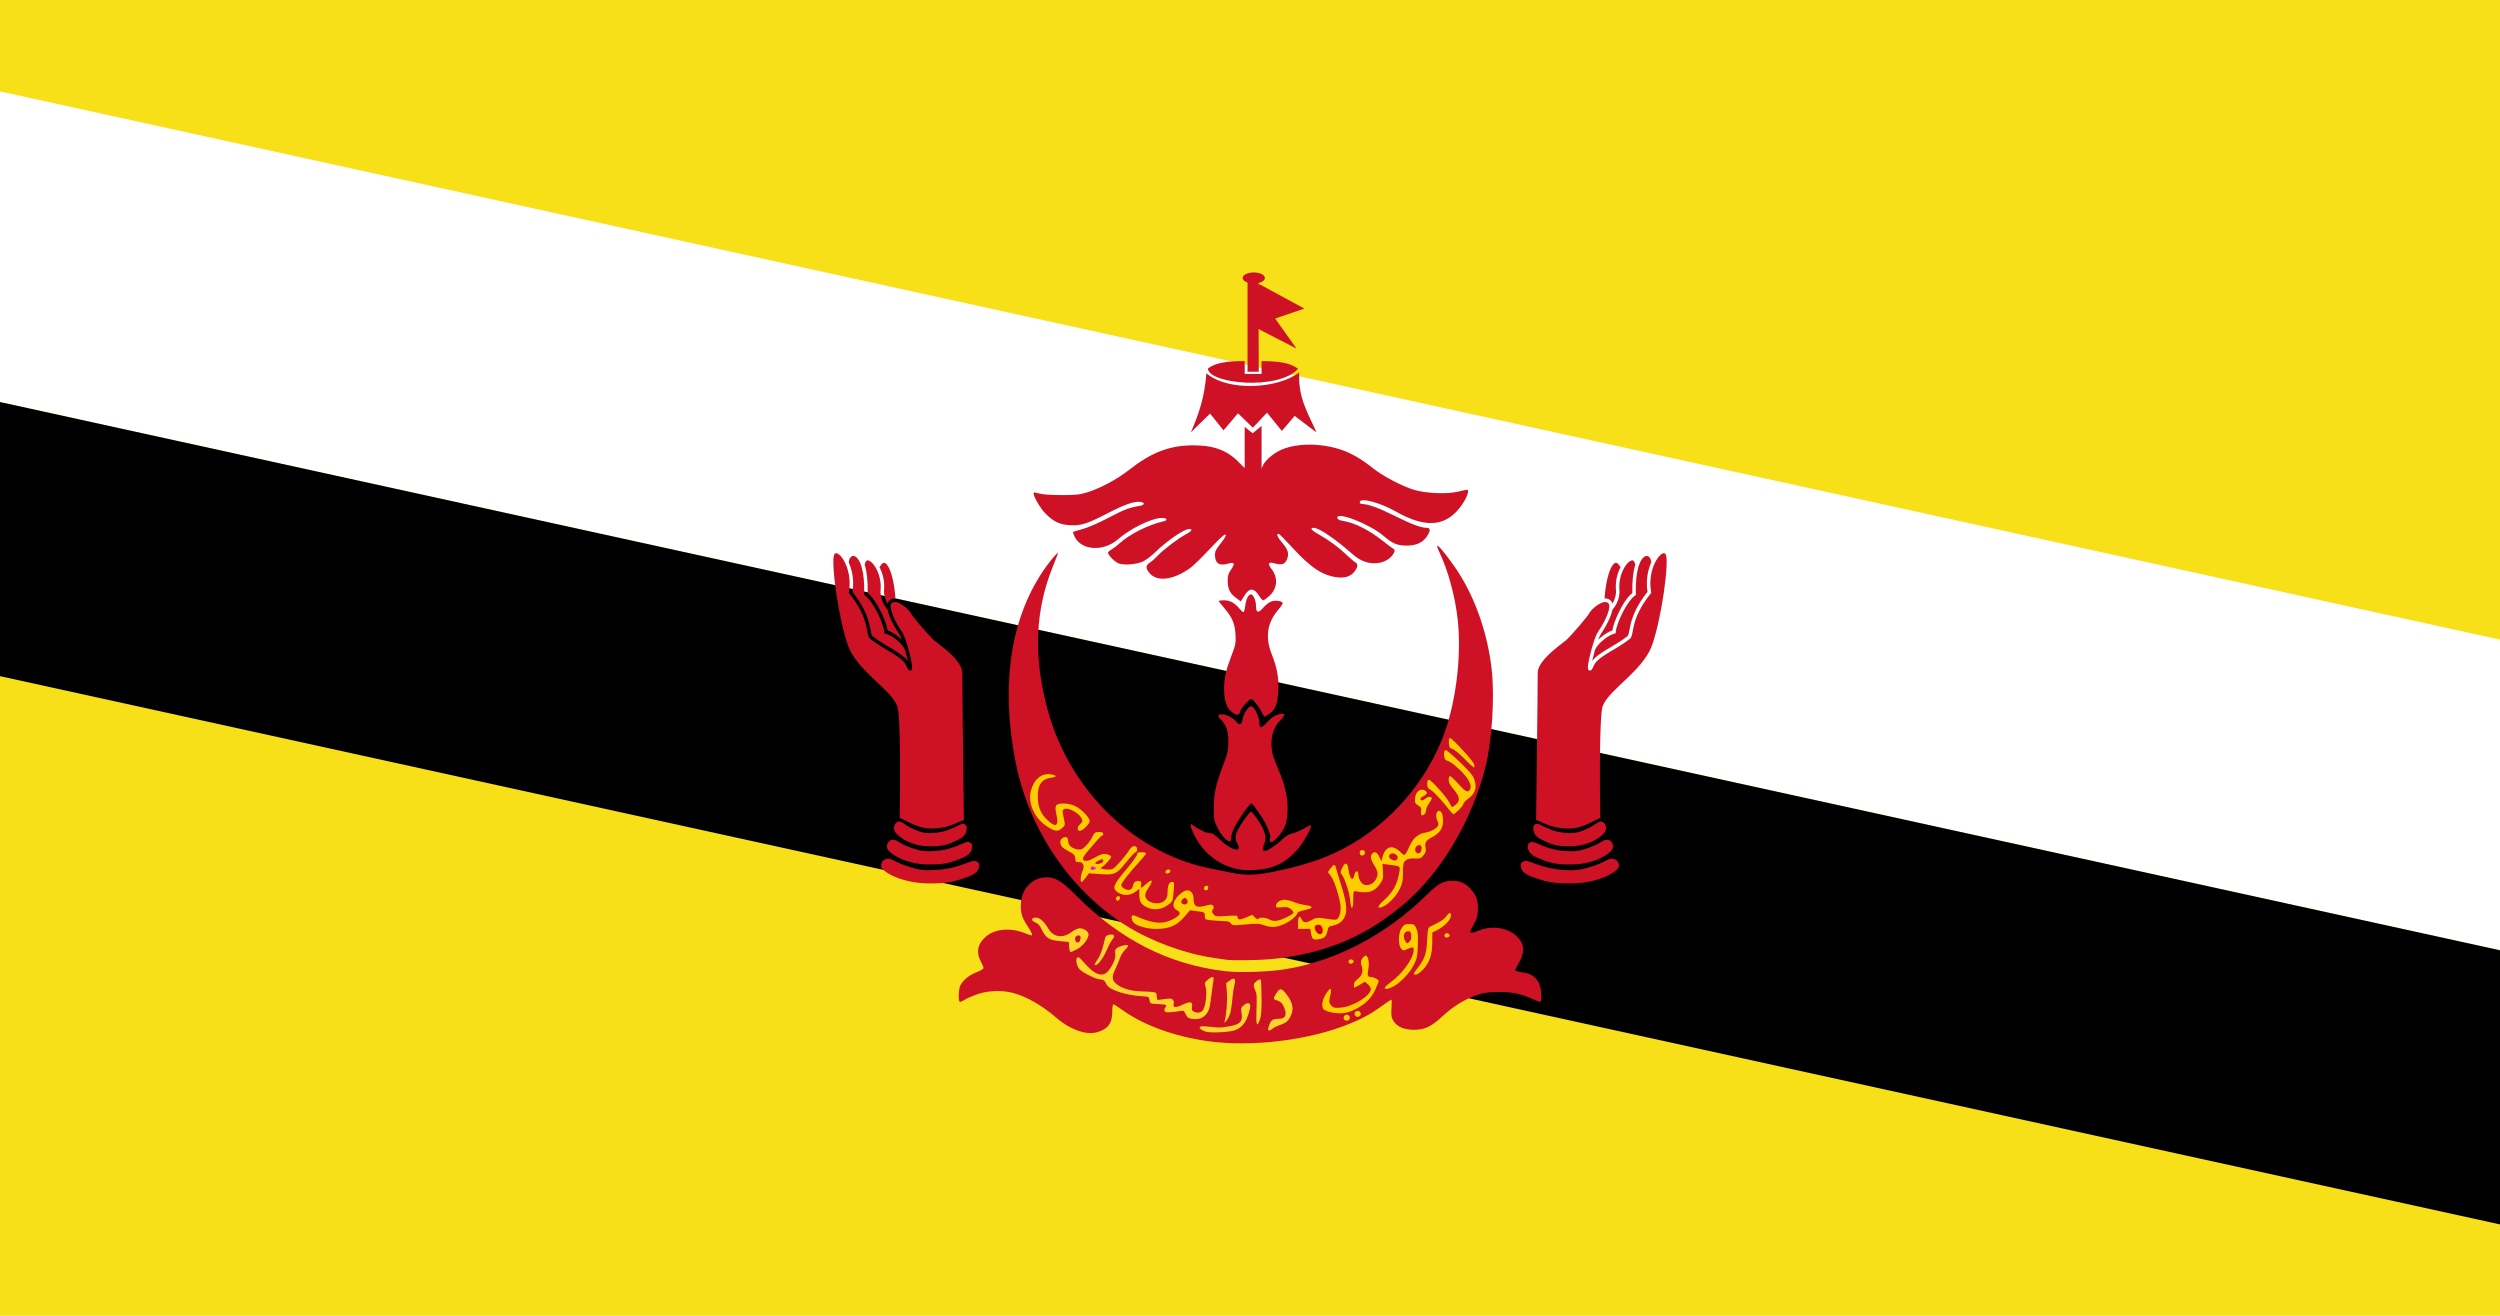 <?xml version="1.0" encoding="UTF-8"?>
<svg xmlns="http://www.w3.org/2000/svg" xmlns:xlink="http://www.w3.org/1999/xlink" width="380pt" height="200pt" viewBox="0 0 1900 1000" version="1.1">
<g id="surface1">
<rect x="0" y="0" width="1900" height="1000" style="fill:rgb(96.863%,87.843%,9.02%);fill-opacity:1;stroke:none;"/>
<path style=" stroke:none;fill-rule:evenodd;fill:rgb(100%,100%,100%);fill-opacity:1;" d="M 1900 486.109 L 1900 722.223 L 0 305.555 L 0 69.445 Z M 1900 486.109 "/>
<path style=" stroke:none;fill-rule:evenodd;fill:rgb(0%,0%,0%);fill-opacity:1;" d="M 1900 722.223 L 1900 930.555 L 0 513.891 L 0 305.555 Z M 1900 722.223 "/>
<path style=" stroke:none;fill-rule:evenodd;fill:rgb(81.176%,6.667%,14.902%);fill-opacity:1;" d="M 917.996 791.273 C 892.441 787.711 869.023 779.148 852.754 767.422 C 849.602 765.152 846.641 763.293 846.172 763.293 C 845.703 763.293 845.32 765.816 845.32 768.938 C 845.316 777.797 841.934 782.246 833.434 784.566 C 825.305 786.785 812.906 782.309 802.852 773.527 C 792.445 764.43 780.422 757.492 770.25 754.707 C 761.867 752.41 750.754 752.777 742.715 755.613 C 738.984 756.934 734.727 758.793 733.254 759.75 C 731.785 760.707 730.145 761.488 729.609 761.488 C 728.184 761.488 728.391 751.969 729.879 748.934 C 731.84 744.941 736.691 741.016 742.328 738.852 C 745.18 737.758 747.512 736.348 747.512 735.719 C 747.512 735.09 746.551 732.809 745.379 730.648 C 741.551 723.598 743.117 716.762 749.797 711.391 C 756.637 705.895 768.203 704.941 778.434 709.035 C 781.012 710.066 783.41 710.91 783.762 710.91 C 785.105 710.914 784.285 708.938 780.586 703.246 C 776.301 696.664 775.457 693.414 775.996 685.59 C 776.676 675.66 784.359 667.555 793.766 666.84 C 801.445 666.254 806.227 668.969 817.551 680.336 C 851.402 714.312 888.199 733.027 931.121 738.098 C 941.953 739.379 963.746 738.691 976.531 736.664 C 1015.152 730.543 1054.066 710.105 1084.457 679.973 C 1092.871 671.625 1096.918 669.414 1103.824 669.387 C 1109.824 669.363 1114.031 671.398 1118.332 676.41 C 1122.258 680.984 1123.582 685.336 1123.16 692.285 C 1122.891 696.754 1122.195 698.941 1119.68 703.258 C 1115.957 709.645 1116.59 710.23 1123.949 707.219 C 1133.902 703.145 1146.156 705.023 1152.773 711.637 C 1158.59 717.453 1159.141 723.273 1154.625 731.168 C 1152.973 734.055 1151.621 736.77 1151.621 737.195 C 1151.621 737.988 1152.875 738.363 1158.914 739.383 C 1166.82 740.719 1171.355 746.906 1171.355 756.355 C 1171.355 759.176 1171.023 761.488 1170.617 761.488 C 1170.211 761.488 1167.219 760.332 1163.965 758.922 C 1154.746 754.922 1149.508 753.887 1138.754 753.957 C 1130.551 754.012 1127.727 754.418 1122.023 756.375 C 1113.262 759.383 1103.91 765.188 1096.281 772.352 C 1087.883 780.238 1082.598 782.727 1074.406 782.648 C 1066.809 782.574 1061.613 780.242 1058.867 775.676 C 1057.402 773.234 1057.195 771.746 1057.547 766.23 C 1057.781 762.629 1057.738 759.68 1057.453 759.68 C 1057.168 759.68 1054.207 761.66 1050.871 764.078 C 1042.113 770.422 1036.523 773.555 1026.5 777.73 C 995.914 790.48 951.785 795.988 917.996 791.273 Z M 917.996 791.273 "/>
<path style=" stroke:none;fill-rule:evenodd;fill:rgb(100%,80%,0%);fill-opacity:1;" d="M 1059.148 749.648 C 1064.59 746.723 1071.719 739.082 1074.641 733.039 C 1076.969 728.223 1077.297 726.562 1077.574 718.137 C 1077.832 710.367 1077.613 708.082 1076.363 705.492 C 1074.961 702.594 1074.516 702.332 1071.008 702.332 C 1067.613 702.332 1066.957 702.68 1065.215 705.402 C 1062.703 709.324 1062.449 717.797 1064.754 720.793 C 1066.191 722.664 1066.395 722.688 1069.445 721.344 C 1073.688 719.48 1074.406 719.57 1074.395 721.977 C 1074.371 728.109 1066.023 739.918 1057.262 746.211 C 1054.906 747.906 1052.789 749.801 1052.562 750.422 C 1051.926 752.168 1055.164 751.785 1059.148 749.648 Z M 1059.148 749.648 "/>
<path style=" stroke:none;fill-rule:evenodd;fill:rgb(100%,83.137%,16.471%);fill-opacity:1;" d="M 938.184 783.082 C 943.453 781.246 946.449 777.895 948.602 771.422 C 949.676 768.195 950.402 764.84 950.215 763.973 C 949.766 761.902 947.5 762.008 944.984 764.211 C 943.266 765.719 943.059 766.488 943.555 769.562 C 944.805 777.352 942.18 779.281 928.184 780.859 C 926.805 781.016 922.789 780.766 919.258 780.305 C 912.609 779.434 910.234 780.129 912.645 782.234 C 913.375 782.871 915.227 783.73 916.754 784.145 C 920.48 785.152 934.188 784.473 938.184 783.082 Z M 938.184 783.082 "/>
<path style=" stroke:none;fill-rule:evenodd;fill:rgb(100%,83.137%,16.471%);fill-opacity:1;" d="M 967.176 781.789 C 967.969 781.035 970.688 779.715 973.219 778.855 C 976.594 777.711 978.34 776.484 979.762 774.258 C 983.871 767.82 983.105 762.285 977.07 754.801 C 973.801 750.746 972.348 750.859 969.738 755.359 C 967.484 759.254 967.535 759.5 970.785 760.387 C 972.484 760.848 974.117 762.164 975.016 763.797 C 978.551 770.234 977.512 774.223 972.277 774.266 C 967.523 774.309 966.219 775.016 964.934 778.254 C 964.27 779.93 963.727 781.719 963.727 782.23 C 963.727 783.598 965.52 783.367 967.176 781.789 Z M 967.176 781.789 "/>
<path style=" stroke:none;fill-rule:evenodd;fill:rgb(100%,83.137%,16.471%);fill-opacity:1;" d="M 957.672 774.516 C 958.566 771.957 958.875 767.363 958.781 757.988 C 958.707 750.848 958.441 744.785 958.184 744.516 C 957.395 743.684 953.488 746.328 952.969 748.039 C 952.703 748.93 953.133 750.98 953.93 752.602 C 955.145 755.078 955.305 757.398 954.93 767.137 C 954.457 779.445 955.223 781.512 957.672 774.516 Z M 957.672 774.516 "/>
<path style=" stroke:none;fill-rule:evenodd;fill:rgb(100%,83.137%,16.471%);fill-opacity:1;" d="M 935.344 768.652 C 935.812 766.355 936.422 761.668 936.703 758.242 C 936.98 754.812 937.645 750.469 938.172 748.59 C 939.523 743.793 938.164 742.523 934.57 745.219 L 931.879 747.238 L 932.441 754.137 C 932.949 760.355 932.02 771.965 930.652 776.461 C 930.293 777.648 930.816 777.344 932.309 775.512 C 933.512 774.035 934.875 770.949 935.344 768.652 Z M 935.344 768.652 "/>
<path style=" stroke:none;fill-rule:evenodd;fill:rgb(100%,83.137%,16.471%);fill-opacity:1;" d="M 915.543 772.004 C 918.684 768.977 919.328 767.09 920.52 757.422 C 921.129 752.457 921.879 747.07 922.184 745.457 C 922.863 741.84 921.508 741.594 917.859 744.668 C 915.469 746.68 915.379 746.996 916.277 750.074 C 917.465 754.156 916.402 764.254 914.449 767.391 C 912.969 769.77 909.93 770.309 907.066 768.695 C 905.809 767.988 905.551 767.156 905.941 765.098 C 906.672 761.246 904.574 760.797 898.781 763.555 C 893.363 766.133 891.273 765.91 892.012 762.824 C 892.305 761.586 891.992 760.352 891.211 759.668 C 890.023 758.629 888.855 758.652 880.93 759.871 C 879.605 760.074 879.215 759.617 879.215 757.875 C 879.215 756.633 878.945 755.188 878.621 754.66 C 878.281 754.117 874.457 753.645 869.707 753.559 C 860.555 753.398 854.07 751.805 849.57 748.613 C 844.98 745.359 844.574 742.793 847.645 736.52 C 849.07 733.613 850.684 729.777 851.23 727.996 C 851.777 726.215 853.375 723.598 854.781 722.18 C 856.188 720.766 857.336 719.223 857.336 718.754 C 857.336 717.555 851.559 718.672 849.145 720.34 C 847.504 721.469 847.227 722.266 847.609 724.746 C 848.129 728.109 846.102 733.113 842.285 737.887 C 838.09 743.133 831.918 740.977 823.719 731.402 C 820.629 727.793 819.469 726.961 818.68 727.777 C 817.203 729.305 818.363 734.625 820.668 736.895 C 823.262 739.445 833.227 744.324 835.887 744.34 C 838.562 744.359 839.414 745.012 841.035 748.281 C 843.086 752.418 856.16 756.613 868.914 757.219 C 872.949 757.41 873.223 757.582 873.637 760.133 C 874.074 762.82 874.129 762.844 880.293 763.109 C 886.488 763.371 887.375 763.824 885.535 765.762 C 885 766.324 884.801 767.441 885.094 768.238 C 885.531 769.445 886.543 769.605 890.988 769.168 C 893.941 768.875 897.129 768.445 898.078 768.211 C 899.383 767.887 900.117 768.5 901.094 770.73 C 902.082 772.996 903.074 773.812 905.383 774.246 C 909.617 775.047 913.203 774.254 915.543 772.004 Z M 915.543 772.004 "/>
<path style=" stroke:none;fill-rule:evenodd;fill:rgb(100%,80%,0%);fill-opacity:1;" d="M 1030.094 767.039 C 1037.812 763.039 1042.363 758.539 1045.289 752.023 C 1046.672 748.938 1047.809 746.008 1047.809 745.516 C 1047.809 744.395 1044.008 742.523 1041.734 742.523 C 1039.457 742.523 1038.992 740.879 1039.969 736.305 C 1040.918 731.848 1039.781 726.266 1037.918 726.266 C 1037.246 726.266 1036.047 727.301 1035.262 728.562 C 1034.043 730.523 1033.984 731.359 1034.875 734.207 C 1036.199 738.434 1035.16 741.59 1031.566 744.285 C 1029.863 745.559 1028.93 747.031 1028.93 748.453 C 1028.93 749.66 1029.074 750.648 1029.254 750.648 C 1029.43 750.648 1031.305 749.633 1033.422 748.387 L 1037.266 746.125 L 1039.535 748 C 1040.781 749.031 1041.801 750.715 1041.801 751.738 C 1041.801 756.672 1028.414 764.988 1019.219 765.766 C 1014.328 766.18 1013.488 766.004 1011.793 764.219 C 1010.41 762.766 1010.008 761.535 1010.352 759.812 C 1010.613 758.5 1011.09 756.102 1011.406 754.488 C 1012.258 750.184 1010.488 750.77 1007.465 755.793 C 1004.965 759.938 1004.223 764.371 1005.633 766.715 C 1006.777 768.609 1014.402 770.426 1019.797 770.086 C 1023.188 769.871 1026.535 768.883 1030.094 767.039 Z M 1030.094 767.039 "/>
<path style=" stroke:none;fill-rule:evenodd;fill:rgb(81.176%,6.667%,14.902%);fill-opacity:1;" d="M 1067.895 714.98 C 1065.852 711.703 1067.078 707.75 1070.137 707.75 C 1071.949 707.75 1072.297 708.219 1072.516 710.957 C 1072.699 713.246 1072.285 714.629 1071.082 715.777 C 1069.445 717.332 1069.34 717.305 1067.895 714.98 Z M 1067.895 714.98 "/>
<path style=" stroke:none;fill-rule:evenodd;fill:rgb(100%,80%,0%);fill-opacity:1;" d="M 1081.605 736.797 C 1086.453 731.695 1088.512 725.484 1088.539 715.895 L 1088.562 708.68 L 1092.566 706.68 C 1097.781 704.074 1102.719 698.867 1102.719 695.98 C 1102.719 693.016 1101.465 693.168 1099.191 696.402 C 1097.543 698.75 1095.336 700.172 1087.273 704.066 C 1085.238 705.051 1085.105 705.578 1084.645 714.555 C 1084.109 724.906 1082.77 728.781 1077.285 735.84 C 1073.93 740.16 1073.797 740.715 1076.145 740.715 C 1077.098 740.715 1079.559 738.953 1081.605 736.797 Z M 1081.605 736.797 "/>
<path style=" stroke:none;fill-rule:evenodd;fill:rgb(100%,83.137%,16.471%);fill-opacity:1;" d="M 836.688 729.953 C 838.152 728.008 840.34 724.043 841.551 721.148 C 842.762 718.25 844.562 714.961 845.555 713.836 C 847.883 711.199 846.578 709.574 842.832 710.441 C 840.852 710.898 840.055 711.672 839.715 713.469 C 838.594 719.363 836.566 725.383 834.766 728.188 C 831.492 733.281 831.414 733.492 832.758 733.492 C 833.457 733.492 835.223 731.898 836.688 729.953 Z M 836.688 729.953 "/>
<path style=" stroke:none;fill-rule:evenodd;fill:rgb(100%,80%,0%);fill-opacity:1;" d="M 1028.719 731.008 C 1029.188 729.523 1026.496 728.465 1025.344 729.68 C 1024.852 730.199 1024.719 731.086 1025.055 731.656 C 1025.812 732.945 1028.238 732.516 1028.719 731.008 Z M 1028.719 731.008 "/>
<path style=" stroke:none;fill-rule:evenodd;fill:rgb(100%,83.137%,16.471%);fill-opacity:1;" d="M 818.75 721.285 C 823.125 718.949 827.305 713.5 827.305 710.129 C 827.305 707.926 823.789 705.492 820.602 705.492 C 819.188 705.492 816.527 706.711 814.402 708.332 C 807.746 713.406 800.633 712.371 796.738 705.762 C 793.535 700.324 790.191 697.363 787.242 697.363 C 783.555 697.363 783.406 699.801 787.012 701.125 C 788.758 701.766 790.207 703.312 791.402 705.82 C 794.91 713.168 796.957 714.477 806.285 715.328 L 812.289 715.879 L 812.555 719.719 C 812.699 721.828 813.195 723.555 813.656 723.555 C 814.117 723.555 816.41 722.535 818.75 721.285 Z M 818.75 721.285 "/>
<path style=" stroke:none;fill-rule:evenodd;fill:rgb(81.176%,6.667%,14.902%);fill-opacity:1;" d="M 817.32 714.977 C 816.555 712.875 817.633 710.91 819.559 710.91 C 821.316 710.91 821.734 712.281 820.777 714.902 C 820.117 716.711 817.969 716.758 817.32 714.977 Z M 817.32 714.977 "/>
<path style=" stroke:none;fill-rule:evenodd;fill:rgb(100%,80%,0%);fill-opacity:1;" d="M 1101.645 711.137 C 1102.113 709.656 1099.426 708.598 1098.273 709.809 C 1097.781 710.328 1097.648 711.219 1097.98 711.785 C 1098.738 713.078 1101.168 712.648 1101.645 711.137 Z M 1101.645 711.137 "/>
<path style=" stroke:none;fill-rule:evenodd;fill:rgb(81.176%,6.667%,14.902%);fill-opacity:1;" d="M 931.98 729.398 C 931.273 729.254 927.219 728.652 922.969 728.066 C 901.102 725.055 875.082 715.539 856.012 703.578 C 812.98 676.598 781.508 629.773 771.605 578.008 C 760.289 518.84 768.352 467.938 794.906 430.848 C 799.746 424.094 804.844 418.512 803.902 421.004 C 803.621 421.75 801.605 426.922 799.422 432.5 C 787.148 463.848 785.625 496.992 794.754 533.898 C 798.367 548.508 801.766 557.898 808.152 570.945 C 830.527 616.629 872.445 650.328 918.68 659.801 C 922.457 660.574 929.598 662.027 934.555 663.031 C 947.574 665.664 954.66 665.398 972.266 661.621 C 988.715 658.09 1001.973 653.898 1013.902 648.453 C 1050.105 631.926 1080.195 600.387 1095.617 562.797 C 1106.176 537.062 1111.141 499.293 1107.781 470.227 C 1105.75 452.664 1100.496 433.438 1094.02 419.875 C 1092.656 417.02 1091.914 414.684 1092.371 414.684 C 1093.793 414.684 1103.605 427.312 1109.344 436.527 C 1121.988 456.844 1130.543 482.066 1133.598 508.062 C 1136.109 529.434 1133.938 563.664 1128.809 583.52 C 1118.273 624.297 1095.219 663.027 1067.328 686.793 C 1037.777 711.973 1006.395 725.016 965.871 728.957 C 957.367 729.785 935.215 730.074 931.98 729.398 Z M 931.98 729.398 "/>
<path style=" stroke:none;fill-rule:evenodd;fill:rgb(100%,80%,0%);fill-opacity:1;" d="M 1006.82 712.02 C 1007.637 711.273 1008.555 709.266 1008.859 707.555 C 1009.164 705.844 1009.848 704.32 1010.379 704.168 C 1010.91 704.016 1012.973 703.426 1014.965 702.859 C 1017.402 702.16 1019.328 700.801 1020.844 698.711 C 1024.281 693.965 1023.957 687.836 1019.492 673.371 C 1017.512 666.945 1015.605 660.676 1015.262 659.434 C 1014.438 656.484 1013.711 656.586 1011.207 660.004 L 1009.137 662.828 L 1011.289 665.523 C 1014.141 669.094 1018.746 683.754 1018.879 689.691 C 1018.949 692.859 1018.477 695.227 1017.449 696.879 C 1015.793 699.543 1016.645 699.488 1004.266 697.707 C 1001.516 697.312 999.766 697.648 997.16 699.078 C 992.578 701.594 990.508 701.492 989.297 698.695 C 987.797 695.227 986.461 696.547 986.461 701.504 L 986.461 705.945 L 995.852 705.945 L 996.398 709.426 C 996.699 711.34 997.449 713.234 998.062 713.633 C 999.625 714.648 1005.035 713.652 1006.82 712.02 Z M 1006.82 712.02 "/>
<path style=" stroke:none;fill-rule:evenodd;fill:rgb(83.137%,0%,0%);fill-opacity:1;" d="M 1000.113 707.758 C 998.332 704.891 999.086 702.785 1001.898 702.785 C 1003.445 702.785 1004.332 703.445 1004.906 705.035 C 1006.633 709.816 1002.766 712.016 1000.113 707.758 Z M 1000.113 707.758 "/>
<path style=" stroke:none;fill-rule:evenodd;fill:rgb(100%,80%,0%);fill-opacity:1;" d="M 891.527 703.656 C 894.23 702.434 897.445 699.859 900.148 696.754 L 904.453 691.805 L 909.422 692.441 C 915.574 693.227 915.68 693.289 915.68 696.383 C 915.68 698.844 915.832 698.926 921.469 699.484 C 924.656 699.801 928.855 700.062 930.801 700.066 C 933.301 700.07 934.691 700.582 935.52 701.801 C 936.629 703.426 937.273 703.473 946.559 702.59 C 955.242 701.77 956.953 701.848 960.871 703.246 C 963.652 704.242 966.711 704.676 969.031 704.398 C 975.68 703.609 984.879 697.852 986.211 693.645 C 986.371 693.137 988.781 692.242 991.562 691.656 C 998.281 690.242 998.586 688.727 992.32 687.902 C 989.605 687.543 985.52 686.48 983.242 685.535 C 980.969 684.59 977.855 683.816 976.324 683.816 C 972.953 683.816 969.73 686.016 969.73 688.32 C 969.73 689.816 970.242 689.953 974.234 689.527 C 978 689.125 979.129 689.371 981.105 691.02 C 982.41 692.105 983.25 693.375 982.977 693.84 C 982.094 695.348 974.262 699.109 970.789 699.695 C 968.473 700.082 966.582 699.809 964.754 698.812 C 961.711 697.156 957.234 696.902 956.391 698.336 C 956.027 698.957 955.078 698.574 953.762 697.27 L 951.699 695.23 L 947.02 697.273 C 942.281 699.34 940.559 699.23 940.559 696.855 C 940.559 695.766 939.168 695.645 932.195 696.117 C 924.496 696.641 923.703 696.543 922.27 694.855 C 920.941 693.297 920.875 692.742 921.816 691.152 C 922.695 689.672 922.707 689.051 921.871 688.172 C 921.039 687.297 919.992 687.289 916.949 688.148 C 909.305 690.301 907.098 689.105 907.098 682.82 C 907.098 677.316 902.828 674.961 898.559 678.109 C 891.547 683.277 889.73 689.395 894.492 691.789 C 897.996 693.547 897.105 695.625 891.602 698.523 C 883.727 702.672 876.789 702.145 863.59 696.391 C 860.34 694.973 859.504 695.543 860.25 698.664 C 860.98 701.73 863.629 703.406 870.258 705 C 877.375 706.711 885.984 706.168 891.527 703.656 Z M 891.527 703.656 "/>
<path style=" stroke:none;fill-rule:evenodd;fill:rgb(81.176%,6.667%,14.902%);fill-opacity:1;" d="M 897.922 685.945 C 897.59 685.035 898 683.984 898.984 683.227 C 900.344 682.18 900.77 682.191 901.812 683.289 C 902.488 684 902.809 685.223 902.523 686.004 C 901.84 687.879 898.613 687.84 897.922 685.945 Z M 897.922 685.945 "/>
<path style=" stroke:none;fill-rule:evenodd;fill:rgb(100%,80%,0%);fill-opacity:1;" d="M 886.793 688.336 C 891.457 685.223 891.348 685.465 892.016 676.816 C 892.488 670.723 892.406 670.27 890.832 670.27 C 888.555 670.27 887.363 672.902 887.363 677.93 C 887.363 681.145 886.887 682.598 885.258 684.309 C 881.383 688.391 871.742 686.527 870.535 681.465 C 870.117 679.715 870.645 678.152 872.668 675.133 C 876.875 668.848 875.922 667.312 870.766 672.078 C 867.223 675.352 866.582 675.453 867.254 672.625 C 867.875 670.027 866.59 668.992 863.695 669.758 C 862.211 670.148 861.418 671.133 861.059 673.016 C 860.711 674.863 859.906 675.883 858.508 676.254 C 856.168 676.871 852.188 674.539 852.188 672.555 C 852.188 671.082 858.148 663.422 865.812 655.051 C 868.699 651.895 871.062 648.949 871.062 648.504 C 871.062 648.059 869.52 647.691 867.629 647.691 C 864.867 647.691 864.199 648.016 864.199 649.359 C 864.199 650.273 860.34 655.602 855.617 661.195 C 845.777 672.859 844.961 675.285 849.828 678.41 C 853.75 680.926 858.77 680.734 862.711 677.914 L 865.914 675.625 L 865.914 679.781 C 865.914 685.086 866.918 686.992 870.875 689.188 C 875.848 691.953 881.859 691.629 886.793 688.336 Z M 886.793 688.336 "/>
<path style=" stroke:none;fill-rule:evenodd;fill:rgb(100%,80%,0%);fill-opacity:1;" d="M 1028.512 683.289 C 1028.523 677.555 1028.664 677.07 1030.23 677.363 C 1040.055 679.215 1044.598 677.832 1048.84 671.699 C 1051.16 668.348 1051.363 667.496 1051.055 662.285 L 1050.719 656.559 L 1055.484 657.16 C 1064.121 658.25 1064.219 658.305 1063.617 662.02 C 1061.98 672.156 1058.973 677.742 1051.547 684.418 C 1046.355 689.086 1046.371 691.371 1051.574 688.773 C 1055.98 686.57 1061.094 681.039 1063.844 675.496 C 1065.867 671.426 1066.223 669.609 1066.258 663.172 C 1066.297 656.398 1066.504 655.449 1068.285 653.93 C 1069.777 652.656 1071.438 652.289 1074.984 652.449 C 1079.242 652.641 1079.906 652.406 1081.84 650.039 C 1083.527 647.977 1083.875 646.801 1083.469 644.516 C 1082.719 640.309 1083.562 638.84 1088.129 636.406 C 1094.309 633.109 1096.711 629.598 1096.711 623.863 C 1096.711 618.586 1095.164 615.477 1092.977 616.359 C 1091.312 617.031 1091.066 621.594 1092.559 624.102 C 1093.105 625.023 1093.309 626.438 1093.016 627.246 C 1092.215 629.438 1087.586 632.086 1083.387 632.746 C 1078.09 633.582 1074.426 636.562 1071.66 642.281 C 1067.266 651.371 1067.898 650.953 1064.062 647.305 C 1058.172 641.703 1052.965 643.184 1050.75 651.09 L 1049.805 654.465 L 1048.219 651.078 C 1046.605 647.637 1044.691 646.82 1042.832 648.777 C 1041.168 650.527 1041.66 653.293 1044.391 657.535 C 1045.797 659.723 1046.949 662.484 1046.949 663.68 C 1046.949 669.238 1041.957 673.734 1037.184 672.477 C 1034.629 671.801 1032.363 668.027 1032.363 664.445 C 1032.363 661.207 1030.059 661.512 1029.363 664.84 C 1028.195 670.438 1025.809 668.16 1024.758 660.453 C 1024.051 655.23 1022.254 654.949 1020.043 659.707 C 1018.633 662.75 1018.594 663.316 1019.719 664.672 C 1022.059 667.504 1025.727 678.801 1026.164 684.527 C 1026.762 692.359 1028.5 691.441 1028.512 683.289 Z M 1028.512 683.289 "/>
<path style=" stroke:none;fill-rule:evenodd;fill:rgb(81.176%,6.667%,14.902%);fill-opacity:1;" d="M 1056.84 652.789 C 1054.746 651.18 1055.707 648.594 1058.398 648.594 C 1060.848 648.594 1062.789 650.727 1062.086 652.648 C 1061.469 654.344 1058.949 654.414 1056.84 652.789 Z M 1056.84 652.789 "/>
<path style=" stroke:none;fill-rule:evenodd;fill:rgb(81.176%,6.667%,14.902%);fill-opacity:1;" d="M 1075.68 646.746 C 1075.008 644.523 1076.578 642.273 1078.801 642.273 C 1080.445 642.273 1080.91 644.363 1079.891 647.168 C 1079.145 649.211 1076.336 648.93 1075.68 646.746 Z M 1075.68 646.746 "/>
<path style=" stroke:none;fill-rule:evenodd;fill:rgb(100%,80%,0%);fill-opacity:1;" d="M 851.176 682.613 C 851.34 681.742 850.906 681.109 850.156 681.109 C 848.562 681.109 847.602 682.582 848.355 683.867 C 849.129 685.188 850.844 684.43 851.176 682.613 Z M 851.176 682.613 "/>
<path style=" stroke:none;fill-rule:evenodd;fill:rgb(100%,80%,0%);fill-opacity:1;" d="M 918.25 674.719 C 918.25 673.426 917.789 672.941 916.762 673.148 C 914.523 673.602 914.273 676.594 916.473 676.594 C 917.699 676.594 918.25 676.012 918.25 674.719 Z M 918.25 674.719 "/>
<path style=" stroke:none;fill-rule:evenodd;fill:rgb(100%,80%,0%);fill-opacity:1;" d="M 825.184 666.996 L 827.559 663.719 L 836.461 664.348 C 847.297 665.113 848.594 664.473 856.629 654.414 C 859.586 650.719 862.496 647.691 863.102 647.691 C 863.703 647.691 864.199 646.676 864.199 645.434 C 864.199 642.16 860.465 642.305 858.473 645.66 C 855.602 650.488 847.594 659.598 845.477 660.445 C 844.297 660.918 841.602 661.035 839.488 660.699 C 836.289 660.195 835.91 659.941 837.219 659.172 C 839.48 657.836 844.465 652.434 844.465 651.312 C 844.465 649.852 840.34 648.523 837.758 649.148 C 836.492 649.457 833.477 650.855 831.059 652.258 C 826.48 654.91 823.016 654.977 823.016 652.41 C 823.016 651.645 825.043 648.711 827.52 645.895 C 829.996 643.078 833.117 639.488 834.457 637.91 C 835.793 636.336 837.242 635.047 837.676 635.047 C 838.105 635.047 838.461 634.438 838.461 633.695 C 838.461 632.73 837.531 632.34 835.242 632.34 C 832.297 632.34 831.844 632.691 829.957 636.434 C 828.824 638.688 826.543 641.777 824.895 643.305 C 822.457 645.555 821.363 645.984 819.09 645.598 C 814.641 644.84 811.863 642.469 811.863 639.434 C 811.863 637.984 811.312 636.574 810.641 636.305 C 808.832 635.574 805.855 637.574 805.855 639.523 C 805.855 642.836 806.988 644.199 811.914 646.816 C 816.293 649.145 816.93 649.824 817.168 652.418 C 817.406 655.031 817.715 655.348 819.84 655.191 C 823.23 654.945 824.559 658.125 822.672 661.973 C 821.203 664.961 820.809 670.27 822.055 670.27 C 822.473 670.27 823.879 668.797 825.184 666.996 Z M 825.184 666.996 "/>
<path style=" stroke:none;fill-rule:evenodd;fill:rgb(100%,0%,100%);fill-opacity:1;" d="M 829.023 659.883 C 829.023 658.414 829.805 658.211 832.027 659.105 C 833.168 659.566 833.223 659.84 832.312 660.449 C 830.531 661.633 829.023 661.375 829.023 659.883 Z M 829.023 659.883 "/>
<path style=" stroke:none;fill-rule:evenodd;fill:rgb(81.176%,6.667%,14.902%);fill-opacity:1;" d="M 832.453 655.965 C 832.453 655.18 836.211 653.109 837.641 653.109 C 839.312 653.109 838.391 655.629 836.527 656.152 C 833.828 656.914 832.453 656.852 832.453 655.965 Z M 832.453 655.965 "/>
<path style=" stroke:none;fill-rule:evenodd;fill:rgb(100%,80%,0%);fill-opacity:1;" d="M 889.508 662.141 C 889.508 660.184 886.16 660.453 885.797 662.441 C 885.562 663.723 885.945 664.027 887.504 663.797 C 888.605 663.633 889.508 662.887 889.508 662.141 Z M 889.508 662.141 "/>
<path style=" stroke:none;fill-rule:evenodd;fill:rgb(100%,80%,0%);fill-opacity:1;" d="M 1037.352 648.355 C 1037.691 646.488 1035.215 645.23 1033.906 646.609 C 1032.602 647.984 1033.797 650.59 1035.566 650.23 C 1036.391 650.066 1037.191 649.223 1037.352 648.355 Z M 1037.352 648.355 "/>
<path style=" stroke:none;fill-rule:evenodd;fill:rgb(100%,80%,0%);fill-opacity:1;" d="M 807.27 629.293 C 809.586 627.195 809.613 627.055 808.602 622.453 C 807.188 615.988 807.277 615.293 809.613 614.676 C 812.57 613.895 820.07 618.129 821.738 621.52 C 823.023 624.141 822.988 624.32 820.801 626.457 C 818.445 628.758 818.453 631.438 820.812 631.438 C 822.766 631.438 828.164 626.059 828.164 624.121 C 828.164 621.445 822.168 615.113 817.438 612.789 C 814.512 611.352 811.574 610.68 808.188 610.672 C 802.121 610.66 801.297 612.039 802.938 619.473 C 804.863 628.18 802.25 629.355 795.582 622.789 C 790.637 617.918 788.691 612.848 788.711 604.859 C 788.73 596.285 791.844 592.051 798.852 591.062 C 803.512 590.402 803.402 589.254 798.605 588.496 C 791.617 587.395 785.703 592.305 783.457 601.082 C 780.969 610.82 786.676 622.688 796.781 628.789 C 802.074 631.984 804.184 632.086 807.27 629.293 Z M 807.27 629.293 "/>
<path style=" stroke:none;fill-rule:evenodd;fill:rgb(100%,80%,0%);fill-opacity:1;" d="M 1082.812 618.609 C 1083.379 618.016 1083.844 616.672 1083.844 615.625 C 1083.844 614.578 1084.809 612.348 1085.988 610.664 C 1087.168 608.98 1088.133 607.262 1088.133 606.848 C 1088.133 605.137 1085.461 605.195 1083.336 606.953 C 1081.176 608.742 1079.551 608.781 1079.551 607.047 C 1079.551 606.605 1080.586 605.715 1081.848 605.066 C 1084.996 603.453 1085.262 601.863 1082.598 600.586 C 1079.195 598.953 1075.777 601.93 1075.43 606.836 C 1075.199 610.117 1075.453 610.68 1077.852 612.164 C 1080.051 613.527 1080.453 614.254 1080.086 616.203 C 1079.449 619.57 1080.781 620.746 1082.812 618.609 Z M 1082.812 618.609 "/>
<path style=" stroke:none;fill-rule:evenodd;fill:rgb(100%,80%,0%);fill-opacity:1;" d="M 1108.723 615.527 C 1110.609 613.73 1112.156 611.699 1112.156 611.016 C 1112.156 610.332 1113.797 608.531 1115.801 607.016 C 1121.492 602.711 1122.738 598.359 1120.199 591.676 C 1119.203 589.059 1116.086 585.426 1109.328 579.012 C 1104.117 574.066 1099.34 570.023 1098.711 570.023 C 1096.867 570.023 1097.195 577.18 1099.07 577.809 C 1102.453 578.945 1104.492 580.395 1109.805 585.445 C 1115.988 591.32 1118.836 596.812 1117.281 599.867 C 1115.785 602.812 1113.805 601.902 1108.355 595.75 C 1105.492 592.516 1102.664 589.875 1102.074 589.879 C 1101.449 589.887 1101 591.059 1101 592.695 C 1101 594.742 1102.039 596.711 1104.863 600.016 C 1109.461 605.402 1109.914 608.645 1106.465 611.5 C 1105.219 612.531 1103.945 613.371 1103.629 613.371 C 1103.312 613.371 1102.305 611.77 1101.387 609.809 C 1099.453 605.688 1087.676 592.602 1085.898 592.602 C 1085.102 592.602 1084.699 593.656 1084.699 595.738 C 1084.699 598.25 1085.172 599.133 1087.07 600.168 C 1089.418 601.445 1095.188 607.574 1101 614.965 C 1102.652 617.066 1104.293 618.785 1104.645 618.785 C 1105 618.789 1106.832 617.32 1108.723 615.527 Z M 1108.723 615.527 "/>
<path style=" stroke:none;fill-rule:evenodd;fill:rgb(100%,80%,0%);fill-opacity:1;" d="M 1120.27 580.703 C 1119.504 578.113 1103.703 560.992 1102.078 560.992 C 1101.23 560.992 1100.977 562.035 1101.168 564.77 C 1101.398 568.07 1101.742 568.633 1103.895 569.238 C 1105.25 569.617 1109.414 573.051 1113.145 576.871 C 1116.875 580.695 1120.145 583.59 1120.41 583.312 C 1120.676 583.031 1120.613 581.855 1120.27 580.703 Z M 1120.27 580.703 "/>
<path style=" stroke:none;fill-rule:evenodd;fill:rgb(81.176%,6.667%,14.902%);fill-opacity:1;" d="M 1224.414 652.641 C 1227.871 652.258 1231.348 655.289 1230.168 659.164 C 1229.879 659.863 1228.715 661.223 1226.773 662.609 C 1224.801 664.02 1222.039 665.516 1218.637 666.871 C 1211.832 669.578 1202.465 671.672 1191.551 671.363 C 1191.859 671.363 1192.648 671.363 1193.102 671.363 C 1182.023 671.52 1176.078 670.438 1168.332 667.746 C 1161.785 665.492 1156.137 663.781 1155.742 657.688 C 1155.742 656.641 1156.043 656.023 1156.547 655.523 C 1157.047 655.023 1157.824 654.633 1158.809 654.406 C 1160.777 653.957 1163.047 655.152 1165.023 655.836 C 1169.234 657.293 1178.156 661.262 1193.098 661.363 C 1200.977 661.574 1206.785 659.602 1212.797 657.492 C 1219.996 654.969 1221.004 653.156 1224.414 652.641 Z M 1224.414 652.641 "/>
<path style=" stroke:none;fill-rule:evenodd;fill:rgb(81.176%,6.667%,14.902%);fill-opacity:1;" d="M 1264.652 420.418 C 1264.758 420.426 1264.844 420.453 1264.934 420.484 C 1265.293 420.598 1265.676 420.875 1266.055 421.633 L 1266.055 421.664 C 1266.188 421.898 1266.52 423.152 1266.617 424.879 C 1266.715 426.605 1266.664 428.859 1266.523 431.504 C 1266.238 436.797 1265.508 443.598 1264.434 450.855 C 1262.289 465.367 1258.816 481.742 1255.148 491.527 C 1251.555 500.586 1243.684 508.707 1236.016 516.027 C 1228.355 523.348 1220.883 529.734 1218.195 536.332 C 1217.691 537.512 1217.453 539.16 1217.195 541.512 C 1216.938 543.875 1216.746 546.871 1216.574 550.367 C 1216.23 557.363 1216.027 566.34 1215.949 575.984 C 1215.832 591.309 1215.98 608.152 1216.23 621.512 C 1215.871 621.676 1215.496 621.848 1215.109 622.035 C 1213.258 622.93 1211.082 624.086 1208.66 625.25 C 1203.816 627.578 1197.965 629.84 1191.895 629.645 L 1191.863 629.645 C 1179.621 629.551 1174.168 625.781 1170.023 624.102 L 1169.992 624.102 C 1169.195 623.781 1168.324 623.535 1167.434 623.379 C 1167.59 611.125 1168.668 526.18 1168.652 511.438 L 1168.652 511.402 C 1168.516 507.367 1172.152 502.223 1176.875 497.629 C 1181.602 493.031 1187.199 488.953 1190.461 486.379 L 1190.492 486.344 L 1190.555 486.312 C 1192.496 484.496 1196.453 480.105 1200.184 475.75 C 1202.051 473.574 1203.852 471.398 1205.262 469.617 C 1206.672 467.836 1207.645 466.602 1208.129 465.582 C 1208.266 465.293 1209.035 464.234 1210.094 463.156 C 1211.152 462.078 1212.516 460.906 1213.988 459.91 C 1215.457 458.91 1217.043 458.086 1218.445 457.742 C 1219.844 457.402 1220.996 457.496 1221.934 458.105 C 1222.773 458.648 1223.098 459.516 1223.055 461.121 C 1223.012 462.727 1222.461 464.891 1221.59 467.156 C 1219.852 471.688 1216.887 476.73 1214.734 479.816 C 1213.422 481.703 1212.211 484.852 1211.027 488.508 C 1209.844 492.168 1208.754 496.273 1207.973 499.793 C 1207.191 503.312 1206.68 506.012 1206.789 507.73 C 1206.816 508.16 1206.672 508.664 1207.445 509.305 C 1207.832 509.625 1208.508 509.68 1208.879 509.535 C 1209.246 509.387 1209.434 509.188 1209.594 509.008 C 1210.234 508.305 1210.66 507.383 1211.371 505.73 L 1211.371 505.695 L 1211.402 505.664 C 1212.473 502.781 1216.652 499.566 1221.965 496.316 C 1227.277 493.062 1233.602 489.66 1238.695 485.523 C 1239.922 484.477 1240.234 482.93 1240.598 481.098 C 1240.961 479.266 1241.316 476.98 1242.062 474.176 C 1243.555 468.57 1246.637 460.855 1254.559 451.055 L 1254.961 450.562 L 1254.836 449.906 C 1253.102 440.566 1255.445 431.578 1258.641 426.027 C 1260.234 423.25 1262.098 421.359 1263.438 420.715 C 1263.941 420.469 1264.34 420.391 1264.652 420.418 Z M 1264.652 420.418 "/>
<path style=" stroke:none;fill-rule:evenodd;fill:rgb(81.176%,6.667%,14.902%);fill-opacity:1;" d="M 1251.566 422.484 C 1252.164 422.5 1252.691 422.738 1253.188 423.141 C 1254.164 423.93 1254.926 425.523 1254.867 427.633 C 1252.277 433.523 1250.73 441.438 1252.125 449.773 C 1244.273 459.625 1241.09 467.598 1239.539 473.422 C 1238.75 476.383 1238.383 478.781 1238.043 480.508 C 1237.703 482.211 1237.305 483.125 1237.047 483.359 C 1232.234 487.258 1226.051 490.617 1220.656 493.922 C 1216.246 496.621 1212.297 499.184 1210.125 502.383 C 1210.246 501.75 1210.379 501.098 1210.527 500.414 C 1210.965 498.449 1211.523 496.277 1212.117 494.117 C 1212.996 491.797 1215.523 488.824 1218.445 486.41 C 1221.363 484 1224.695 482.105 1226.918 481.555 L 1227.883 481.328 L 1227.945 480.309 C 1228.113 477.66 1230.168 471.559 1233.027 465.844 C 1235.887 460.133 1239.652 454.617 1242.625 452.594 L 1243.246 452.168 L 1243.215 451.379 C 1242.734 433.234 1246.562 425.266 1249.539 423.207 C 1250.285 422.691 1250.969 422.469 1251.566 422.484 Z M 1251.566 422.484 "/>
<path style=" stroke:none;fill-rule:evenodd;fill:rgb(81.176%,6.667%,14.902%);fill-opacity:1;" d="M 1240.629 425.863 C 1241.082 425.891 1241.414 426.043 1241.812 426.551 C 1242.188 427.031 1242.582 427.895 1242.84 429.176 C 1241.27 434.055 1240.363 441.027 1240.566 450.723 C 1236.938 453.52 1233.496 458.926 1230.688 464.531 C 1227.977 469.949 1225.93 475.41 1225.422 479.129 C 1222.723 480.012 1219.648 481.914 1216.824 484.246 C 1216.07 484.867 1215.336 485.508 1214.641 486.18 C 1215.445 484.062 1216.246 482.328 1216.855 481.457 C 1219.121 478.199 1222.145 473.055 1224.02 468.176 C 1224.656 466.516 1225.176 464.902 1225.453 463.352 C 1228.523 459.98 1231.441 453.867 1230.719 447.84 C 1230.078 440.105 1233.129 432.512 1236.422 428.617 C 1238.07 426.668 1239.723 425.805 1240.629 425.863 Z M 1240.629 425.863 "/>
<path style=" stroke:none;fill-rule:evenodd;fill:rgb(81.176%,6.667%,14.902%);fill-opacity:1;" d="M 1228.195 427.73 C 1228.543 427.758 1228.926 427.91 1229.41 428.289 C 1230.043 428.781 1230.805 429.691 1231.594 431.078 C 1229.168 435.664 1227.57 441.746 1228.102 448.102 L 1228.102 448.168 C 1228.539 451.746 1227.176 455.828 1225.422 458.824 C 1225.086 457.57 1224.41 456.461 1223.305 455.742 C 1222.125 454.977 1220.797 454.75 1219.473 454.824 C 1220.082 445.289 1221.965 436.473 1224.363 431.637 C 1225.617 429.105 1226.961 427.859 1227.855 427.73 C 1227.965 427.715 1228.082 427.723 1228.195 427.73 Z M 1228.195 427.73 "/>
<path style=" stroke:none;fill-rule:evenodd;fill:rgb(81.176%,6.667%,14.902%);fill-opacity:1;" d="M 1209.406 507.469 C 1209.543 507.66 1209.414 507.688 1209.406 507.566 C 1209.406 507.539 1209.406 507.5 1209.406 507.469 Z M 1209.406 507.469 "/>
<path style=" stroke:none;fill-rule:evenodd;fill:rgb(81.176%,6.667%,14.902%);fill-opacity:1;" d="M 1167.406 626.203 C 1167.988 626.328 1168.555 626.488 1169.055 626.691 C 1171.223 627.57 1174.438 629.402 1179.434 630.762 L 1167.344 630.629 C 1167.344 630.629 1167.398 626.543 1167.406 626.203 Z M 1167.406 626.203 "/>
<path style=" stroke:none;fill-rule:evenodd;fill:rgb(81.176%,6.667%,14.902%);fill-opacity:1;" d="M 1216.156 624.402 C 1218.719 624.016 1221.297 627.051 1220.422 630.926 C 1220.207 631.625 1219.344 632.98 1217.906 634.367 C 1216.441 635.777 1214.395 637.277 1211.871 638.633 C 1206.828 641.34 1199.883 643.434 1191.789 643.125 C 1192.02 643.125 1192.605 643.125 1192.938 643.125 C 1184.727 643.277 1180.32 642.199 1174.574 639.508 C 1169.723 637.254 1165.535 635.543 1165.242 629.449 C 1165.242 628.398 1165.465 627.785 1165.836 627.285 C 1166.207 626.785 1166.785 626.395 1167.516 626.168 C 1168.973 625.719 1170.656 626.914 1172.121 627.598 C 1175.246 629.055 1181.859 633.023 1192.938 633.125 C 1198.777 633.336 1203.086 631.363 1207.543 629.254 C 1212.879 626.73 1213.625 624.918 1216.156 624.402 Z M 1216.156 624.402 "/>
<path style=" stroke:none;fill-rule:evenodd;fill:rgb(81.176%,6.667%,14.902%);fill-opacity:1;" d="M 1220.711 638.227 C 1223.715 637.844 1226.738 640.875 1225.715 644.75 C 1225.461 645.449 1224.449 646.809 1222.766 648.191 C 1221.051 649.602 1218.648 651.102 1215.691 652.457 C 1209.781 655.164 1201.645 657.258 1192.16 656.949 C 1192.43 656.949 1193.117 656.949 1193.508 656.949 C 1183.883 657.105 1178.719 656.023 1171.988 653.332 C 1166.301 651.078 1161.395 649.367 1161.051 643.273 C 1161.051 642.227 1161.312 641.609 1161.746 641.109 C 1162.184 640.609 1162.859 640.219 1163.715 639.992 C 1165.422 639.543 1167.398 640.738 1169.113 641.422 C 1172.773 642.879 1180.523 646.848 1193.508 646.949 C 1200.352 647.16 1205.398 645.188 1210.621 643.078 C 1216.875 640.555 1217.75 638.742 1220.711 638.227 Z M 1220.711 638.227 "/>
<path style=" stroke:none;fill-rule:evenodd;fill:rgb(81.176%,6.667%,14.902%);fill-opacity:1;" d="M 675.586 652.641 C 672.129 652.258 668.652 655.289 669.832 659.164 C 670.121 659.863 671.285 661.223 673.227 662.609 C 675.199 664.02 677.961 665.516 681.363 666.871 C 688.168 669.578 697.535 671.672 708.449 671.363 C 708.141 671.363 707.352 671.363 706.898 671.363 C 717.977 671.52 723.922 670.438 731.668 667.746 C 738.215 665.492 743.863 663.781 744.258 657.688 C 744.258 656.641 743.957 656.023 743.453 655.523 C 742.953 655.023 742.176 654.633 741.191 654.406 C 739.223 653.957 736.953 655.152 734.977 655.836 C 730.766 657.293 721.844 661.262 706.902 661.363 C 699.023 661.574 693.215 659.602 687.203 657.492 C 680.004 654.969 678.996 653.156 675.586 652.641 Z M 675.586 652.641 "/>
<path style=" stroke:none;fill-rule:evenodd;fill:rgb(81.176%,6.667%,14.902%);fill-opacity:1;" d="M 635.348 420.418 C 635.242 420.426 635.156 420.453 635.066 420.484 C 634.707 420.598 634.324 420.875 633.945 421.633 L 633.945 421.664 C 633.812 421.898 633.48 423.152 633.383 424.879 C 633.285 426.605 633.336 428.859 633.477 431.504 C 633.762 436.797 634.492 443.598 635.566 450.855 C 637.711 465.367 641.184 481.742 644.852 491.527 C 648.445 500.586 656.316 508.707 663.984 516.027 C 671.645 523.348 679.117 529.734 681.805 536.332 C 682.309 537.512 682.547 539.16 682.805 541.512 C 683.062 543.875 683.254 546.871 683.426 550.367 C 683.77 557.363 683.973 566.34 684.051 575.984 C 684.168 591.309 684.02 608.152 683.77 621.512 C 684.129 621.676 684.504 621.848 684.891 622.035 C 686.742 622.93 688.918 624.086 691.34 625.25 C 696.184 627.578 702.035 629.84 708.105 629.645 L 708.137 629.645 C 720.379 629.551 725.832 625.781 729.977 624.102 L 730.008 624.102 C 730.805 623.781 731.676 623.535 732.566 623.379 C 732.41 611.125 731.332 526.18 731.348 511.438 L 731.348 511.402 C 731.484 507.367 727.848 502.223 723.125 497.629 C 718.398 493.031 712.801 488.953 709.539 486.379 L 709.508 486.344 L 709.445 486.312 C 707.504 484.496 703.547 480.105 699.816 475.75 C 697.949 473.574 696.148 471.398 694.738 469.617 C 693.328 467.836 692.355 466.602 691.871 465.582 C 691.734 465.293 690.965 464.234 689.906 463.156 C 688.848 462.078 687.484 460.906 686.012 459.91 C 684.543 458.91 682.957 458.086 681.555 457.742 C 680.156 457.402 679.004 457.496 678.066 458.105 C 677.227 458.648 676.902 459.516 676.945 461.121 C 676.988 462.727 677.539 464.891 678.41 467.156 C 680.148 471.688 683.113 476.73 685.266 479.816 C 686.578 481.703 687.789 484.852 688.973 488.508 C 690.156 492.168 691.246 496.273 692.027 499.793 C 692.809 503.312 693.32 506.012 693.211 507.73 C 693.184 508.16 693.328 508.664 692.555 509.305 C 692.168 509.625 691.492 509.68 691.121 509.535 C 690.754 509.387 690.566 509.188 690.406 509.008 C 689.766 508.305 689.34 507.383 688.629 505.73 L 688.629 505.695 L 688.598 505.664 C 687.527 502.781 683.348 499.566 678.035 496.316 C 672.723 493.062 666.398 489.66 661.305 485.523 C 660.078 484.477 659.766 482.93 659.402 481.098 C 659.039 479.266 658.684 476.98 657.938 474.176 C 656.445 468.57 653.363 460.855 645.441 451.055 L 645.039 450.562 L 645.164 449.906 C 646.898 440.566 644.555 431.578 641.359 426.027 C 639.766 423.25 637.902 421.359 636.562 420.715 C 636.059 420.469 635.66 420.391 635.348 420.418 Z M 635.348 420.418 "/>
<path style=" stroke:none;fill-rule:evenodd;fill:rgb(81.176%,6.667%,14.902%);fill-opacity:1;" d="M 648.434 422.484 C 647.836 422.5 647.309 422.738 646.812 423.141 C 645.836 423.93 645.074 425.523 645.133 427.633 C 647.723 433.523 649.27 441.438 647.875 449.773 C 655.727 459.625 658.91 467.598 660.461 473.422 C 661.25 476.383 661.617 478.781 661.957 480.508 C 662.297 482.211 662.695 483.125 662.953 483.359 C 667.766 487.258 673.949 490.617 679.344 493.922 C 683.754 496.621 687.703 499.184 689.875 502.383 C 689.754 501.75 689.621 501.098 689.473 500.414 C 689.035 498.449 688.477 496.277 687.883 494.117 C 687.004 491.797 684.477 488.824 681.555 486.41 C 678.637 484 675.305 482.105 673.082 481.555 L 672.117 481.328 L 672.055 480.309 C 671.887 477.66 669.832 471.559 666.973 465.844 C 664.113 460.133 660.348 454.617 657.375 452.594 L 656.754 452.168 L 656.785 451.379 C 657.266 433.234 653.438 425.266 650.461 423.207 C 649.715 422.691 649.031 422.469 648.434 422.484 Z M 648.434 422.484 "/>
<path style=" stroke:none;fill-rule:evenodd;fill:rgb(81.176%,6.667%,14.902%);fill-opacity:1;" d="M 659.371 425.863 C 658.918 425.891 658.586 426.043 658.188 426.551 C 657.812 427.031 657.418 427.895 657.16 429.176 C 658.73 434.055 659.637 441.027 659.434 450.723 C 663.062 453.52 666.504 458.926 669.312 464.531 C 672.023 469.949 674.07 475.41 674.578 479.129 C 677.277 480.012 680.352 481.914 683.176 484.246 C 683.93 484.867 684.664 485.508 685.359 486.18 C 684.555 484.062 683.754 482.328 683.145 481.457 C 680.879 478.199 677.855 473.055 675.98 468.176 C 675.344 466.516 674.824 464.902 674.547 463.352 C 671.477 459.98 668.559 453.867 669.281 447.84 C 669.922 440.105 666.871 432.512 663.578 428.617 C 661.93 426.668 660.277 425.805 659.371 425.863 Z M 659.371 425.863 "/>
<path style=" stroke:none;fill-rule:evenodd;fill:rgb(81.176%,6.667%,14.902%);fill-opacity:1;" d="M 671.805 427.73 C 671.457 427.758 671.074 427.91 670.59 428.289 C 669.957 428.781 669.195 429.691 668.406 431.078 C 670.832 435.664 672.43 441.746 671.898 448.102 L 671.898 448.168 C 671.461 451.746 672.824 455.828 674.578 458.824 C 674.914 457.57 675.59 456.461 676.695 455.742 C 677.875 454.977 679.203 454.75 680.527 454.824 C 679.918 445.289 678.035 436.473 675.637 431.637 C 674.383 429.105 673.039 427.859 672.145 427.73 C 672.035 427.715 671.918 427.723 671.805 427.73 Z M 671.805 427.73 "/>
<path style=" stroke:none;fill-rule:evenodd;fill:rgb(81.176%,6.667%,14.902%);fill-opacity:1;" d="M 690.594 507.469 C 690.457 507.66 690.586 507.688 690.594 507.566 C 690.594 507.539 690.594 507.5 690.594 507.469 Z M 690.594 507.469 "/>
<path style=" stroke:none;fill-rule:evenodd;fill:rgb(81.176%,6.667%,14.902%);fill-opacity:1;" d="M 732.594 626.203 C 732.012 626.328 731.445 626.488 730.945 626.691 C 728.777 627.57 725.562 629.402 720.566 630.762 L 732.656 630.629 C 732.656 630.629 732.602 626.543 732.594 626.203 Z M 732.594 626.203 "/>
<path style=" stroke:none;fill-rule:evenodd;fill:rgb(81.176%,6.667%,14.902%);fill-opacity:1;" d="M 683.844 624.402 C 681.281 624.016 678.703 627.051 679.578 630.926 C 679.793 631.625 680.656 632.98 682.094 634.367 C 683.559 635.777 685.605 637.277 688.129 638.633 C 693.172 641.34 700.117 643.434 708.211 643.125 C 707.98 643.125 707.395 643.125 707.062 643.125 C 715.273 643.277 719.68 642.199 725.426 639.508 C 730.277 637.254 734.465 635.543 734.758 629.449 C 734.758 628.398 734.535 627.785 734.164 627.285 C 733.793 626.785 733.215 626.395 732.484 626.168 C 731.027 625.719 729.344 626.914 727.879 627.598 C 724.754 629.055 718.141 633.023 707.062 633.125 C 701.223 633.336 696.914 631.363 692.457 629.254 C 687.121 626.73 686.375 624.918 683.844 624.402 Z M 683.844 624.402 "/>
<path style=" stroke:none;fill-rule:evenodd;fill:rgb(81.176%,6.667%,14.902%);fill-opacity:1;" d="M 679.289 638.227 C 676.285 637.844 673.262 640.875 674.285 644.75 C 674.539 645.449 675.551 646.809 677.234 648.191 C 678.949 649.602 681.352 651.102 684.309 652.457 C 690.219 655.164 698.355 657.258 707.84 656.949 C 707.57 656.949 706.883 656.949 706.492 656.949 C 716.117 657.105 721.281 656.023 728.012 653.332 C 733.699 651.078 738.605 649.367 738.949 643.273 C 738.949 642.227 738.688 641.609 738.254 641.109 C 737.816 640.609 737.141 640.219 736.285 639.992 C 734.578 639.543 732.602 640.738 730.887 641.422 C 727.227 642.879 719.477 646.848 706.492 646.949 C 699.648 647.16 694.602 645.188 689.379 643.078 C 683.125 640.555 682.25 638.742 679.289 638.227 Z M 679.289 638.227 "/>
<path style=" stroke:none;fill-rule:evenodd;fill:rgb(81.176%,6.667%,14.902%);fill-opacity:1;" d="M 944.281 661.086 C 927.816 659.254 913.473 648.27 906.531 632.168 C 904.207 626.777 904.27 625.383 906.746 627.262 C 910.934 630.438 916.906 633.242 919.477 633.242 C 921.594 633.242 923.348 634.387 927.488 638.465 C 935.516 646.367 944.512 648.414 940.602 641.449 C 937.859 636.559 938.625 633.262 944.496 624.664 C 947.445 620.344 950.246 616.781 950.719 616.742 C 951.188 616.707 953.574 619.613 956.02 623.203 C 961.273 630.914 962.898 636.715 960.961 640.832 C 959.262 644.441 959.387 646.789 961.273 646.789 C 963.344 646.789 970.488 642.012 974.742 637.789 C 977.051 635.496 979.578 634.027 982.465 633.305 C 984.824 632.711 988.82 631.004 991.344 629.512 C 993.867 628.023 996.113 626.988 996.332 627.219 C 997.363 628.305 990.512 640.559 986.074 645.562 C 977.461 655.273 969.172 659.617 956.672 660.969 C 952.926 661.371 947.352 661.426 944.281 661.086 Z M 944.281 661.086 "/>
<path style=" stroke:none;fill-rule:evenodd;fill:rgb(81.176%,6.667%,14.902%);fill-opacity:1;" d="M 965.215 639.195 C 964.945 638.453 964.941 637.469 965.211 637.008 C 966.246 635.246 962.977 626.887 958.926 620.941 C 956.598 617.523 954.07 613.812 953.309 612.695 C 952.547 611.578 951.441 610.664 950.852 610.664 C 949.602 610.664 941.473 622.281 938.062 628.953 C 936.766 631.488 935.703 634.914 935.703 636.566 C 935.703 638.215 935.293 639.562 934.789 639.562 C 932.426 639.562 927.773 634.371 925.199 628.867 C 922.594 623.293 922.406 622.273 922.449 613.84 C 922.504 603.164 923.996 596.406 929.535 581.762 C 933.09 572.363 933.469 570.648 933.508 563.699 C 933.555 555.332 932.051 550.949 927.66 546.637 C 925.047 544.066 925.434 542.93 928.926 542.93 C 932.176 542.93 937.273 545.66 939.828 548.777 C 942.266 551.746 943.832 550.781 944.582 545.84 C 944.863 543.984 946.234 541.047 947.625 539.312 C 949.723 536.695 950.426 536.32 951.723 537.113 C 954.07 538.551 957.152 545.555 957.152 549.441 C 957.152 553.898 958.48 553.836 962.77 549.176 C 966.559 545.059 969.125 543.449 973.238 542.629 C 976.953 541.887 976.891 543.5 973.055 547.414 C 968.594 551.965 966.363 557.652 966.316 564.602 C 966.27 571.297 967.129 574.555 971.828 585.461 C 976.258 595.742 978.602 605.707 978.602 614.258 C 978.602 623.465 976.844 629.301 972.512 634.48 C 968.195 639.645 965.914 641.117 965.215 639.195 Z M 965.215 639.195 "/>
<path style=" stroke:none;fill-rule:evenodd;fill:rgb(81.176%,6.667%,14.902%);fill-opacity:1;" d="M 958.879 541.148 C 956.719 536.688 952.203 531.188 950.703 531.188 C 949.348 531.188 942.566 539.105 942.566 540.688 C 942.566 541.301 942.035 542.27 941.383 542.836 C 940.469 543.637 939.414 543.324 936.688 541.449 C 932.258 538.395 930.262 532.719 930.316 523.348 C 930.367 515.176 931.613 509.594 935.906 498.316 C 939.02 490.125 939.277 488.805 938.992 482.512 C 938.613 474.191 936.473 469.082 930.465 462.164 C 928.156 459.504 926.266 457.082 926.266 456.777 C 926.266 456.473 928.055 456.227 930.238 456.227 C 934.664 456.227 938.301 458.176 941.969 462.508 C 943.25 464.02 944.629 465.258 945.035 465.258 C 945.445 465.258 946.043 463.125 946.367 460.516 C 947.02 455.301 948.789 451.711 950.715 451.711 C 952.535 451.711 954.578 456.48 954.578 460.727 C 954.578 465.891 956.332 466.219 960.152 461.77 C 961.867 459.77 964.598 457.672 966.223 457.109 C 969.27 456.051 973.906 456.609 974.805 458.141 C 975.086 458.625 973.707 460.859 971.734 463.109 C 963.098 472.973 961.355 484.086 966.434 496.992 C 970.57 507.523 971.961 514.992 971.527 524.414 C 971.055 534.598 969.312 539.277 964.828 542.402 C 962.984 543.684 961.285 544.734 961.051 544.734 C 960.812 544.734 959.836 543.121 958.879 541.148 Z M 958.879 541.148 "/>
<path style=" stroke:none;fill-rule:evenodd;fill:rgb(81.176%,6.667%,14.902%);fill-opacity:1;" d="M 938.93 454.02 C 934.5 450.598 933.031 447.328 933.031 440.875 C 933.031 437.562 933.613 435.781 935.68 432.777 C 938.734 428.34 938.172 426.938 933.859 428.238 C 926.93 430.332 923.613 428.422 923.379 422.195 C 923.262 419.156 923.879 417.855 927.766 412.938 C 930.883 408.996 932.012 406.926 931.402 406.281 C 930.789 405.641 927.102 409 919.547 417.094 C 913.516 423.555 906.734 430.152 904.477 431.758 C 891.5 440.992 879.098 442.418 873.43 435.324 C 870.531 431.699 870.691 429.648 874.047 427.461 C 875.578 426.457 878.184 424.152 879.836 422.34 C 883.727 418.066 895.316 409.258 901.07 406.203 C 905.738 403.727 906.855 402.039 903.824 402.039 C 899.887 402.039 887.27 410.688 877.711 419.938 C 874.895 422.664 870.844 425.711 868.719 426.699 C 863.945 428.922 854.566 429.734 850.402 428.285 C 847.445 427.262 842.086 421.934 842.086 420.027 C 842.086 419.523 843.309 418.422 844.801 417.574 C 846.293 416.73 848.965 414.699 850.738 413.062 C 858.391 405.996 872.887 398.727 884.402 396.184 C 888.055 395.379 886.703 393.43 882.621 393.621 C 874.73 393.988 859.043 401.719 849.664 409.859 C 838.688 419.391 822.129 418.488 816.797 408.07 C 815.883 406.281 815.34 404.602 815.594 404.332 C 815.848 404.066 819.113 403.035 822.852 402.039 C 826.883 400.969 834.875 397.488 842.516 393.477 C 854.543 387.164 858.094 385.816 866.379 384.422 C 870.098 383.797 870.289 381.879 866.672 381.43 C 862.012 380.852 854.879 383.309 842.27 389.84 C 826.07 398.227 821.523 399.672 812.988 399.133 C 805.199 398.645 800.816 396.535 794.496 390.246 C 790.363 386.133 784.496 375.656 785.648 374.445 C 785.922 374.156 787.824 374.441 789.875 375.074 C 792.148 375.777 798.652 376.242 806.48 376.266 C 817.449 376.293 820.363 375.988 826.211 374.207 C 835.98 371.23 848.988 364.281 857.871 357.289 C 874.879 343.902 888.75 338.523 906.434 338.449 C 922.758 338.383 933.137 342.348 942.336 352.164 C 945.445 355.484 948.102 357.637 948.531 357.184 C 948.941 356.75 949.391 350.945 949.523 344.285 C 949.523 344.285 954.332 343.797 955.34 345.215 C 955.34 356.027 955.457 356.883 956.949 356.883 C 957.934 356.883 958.98 355.824 959.625 354.184 C 961.02 350.645 966.195 345.789 971.711 342.844 C 983.664 336.469 1004.328 336.273 1020.918 342.379 C 1027.914 344.953 1035.672 349.574 1043.066 355.566 C 1050.469 361.566 1065.633 369.602 1074.598 372.277 C 1083.66 374.984 1099.633 375.668 1107.84 373.703 C 1111.215 372.895 1114.383 372.234 1114.879 372.234 C 1117.902 372.234 1112.75 382.84 1106.711 389.047 C 1095.668 400.395 1081.301 400.344 1061.078 388.879 C 1048.48 381.738 1033.414 377.836 1033.414 381.719 C 1033.414 382.527 1034.207 383.074 1035.379 383.074 C 1039.754 383.074 1048.219 386.16 1060.012 392.062 C 1072.777 398.449 1079.941 401.137 1084.191 401.137 C 1087.273 401.137 1087.371 403.152 1084.496 407.602 C 1081.441 412.336 1076.266 414.688 1068.965 414.664 C 1061.977 414.641 1058.098 413.031 1051.863 407.57 C 1041.43 398.434 1015.422 388.238 1016.418 393.676 C 1016.617 394.77 1017.875 395.434 1020.555 395.863 C 1029.605 397.312 1040.23 402.656 1051.098 411.227 C 1054.453 413.871 1057.926 416.488 1058.816 417.035 C 1060.305 417.957 1060.332 418.238 1059.152 420.559 C 1057.207 424.383 1052.285 427.363 1046.957 427.941 C 1040.055 428.691 1034.047 426.531 1027.84 421.062 C 1014.719 409.5 1002.359 401.137 998.402 401.137 C 995.164 401.137 996.617 403.012 1002.32 406.191 C 1009.812 410.375 1017.516 416.031 1023.184 421.52 C 1025.875 424.121 1028.891 426.711 1029.887 427.273 C 1032.266 428.613 1032.176 430.562 1029.562 434.168 C 1026.902 437.84 1022.488 439.441 1016.777 438.805 C 1005.375 437.539 996.48 431.746 982.508 416.492 C 977.047 410.527 972.176 405.652 971.68 405.652 C 969.816 405.652 970.906 408.312 974.508 412.551 C 978.973 417.809 979.836 420.77 978.148 425.027 C 976.648 428.801 974.172 429.676 969.074 428.23 C 963.863 426.754 963.051 428.105 966.465 432.57 C 971.562 439.254 970.805 447.426 964.559 453.051 C 962.621 454.797 960.59 456.227 960.047 456.227 C 959.504 456.227 958.125 454.734 956.984 452.914 C 952.969 446.5 949.441 446.535 945.539 453.031 C 944.188 455.285 943.039 457.121 942.988 457.105 C 942.938 457.094 941.113 455.707 938.93 454.02 Z M 938.93 454.02 "/>
<path style=" stroke:none;fill-rule:evenodd;fill:rgb(81.176%,6.667%,14.902%);fill-opacity:1;" d="M 958.797 323.648 L 952.039 329.289 L 945.961 324.465 L 945.961 363.008 L 958.797 363.172 Z M 958.797 323.648 "/>
<path style=" stroke:none;fill-rule:evenodd;fill:rgb(81.176%,6.667%,14.902%);fill-opacity:1;" d="M 945.98 274.395 C 940.098 274.504 933.887 274.586 928.312 275.738 C 924.441 276.539 920.93 277.855 918 280.035 C 918.484 291.887 972.098 296.828 986.488 280.266 C 983.457 277.941 979.773 276.57 975.707 275.738 C 970.336 274.645 964.398 274.523 958.758 274.43 C 958.766 277.688 958.789 280.945 958.789 284.203 L 945.98 284.168 C 945.98 280.832 945.98 277.289 945.98 274.395 Z M 945.98 274.395 "/>
<path style=" stroke:none;fill-rule:evenodd;fill:rgb(81.176%,6.667%,14.902%);fill-opacity:1;" d="M 956.457 215.609 L 953.266 248.441 L 985.363 264.938 L 969.117 242.078 L 991.301 234.52 Z M 956.457 215.609 "/>
<path style=" stroke:none;fill-rule:evenodd;fill:rgb(81.176%,6.667%,14.902%);fill-opacity:1;" d="M 952.879 207.059 C 948.004 207.059 944.402 208.973 944.402 211.246 C 944.402 213.523 948.004 215.453 952.879 215.453 C 957.75 215.453 961.324 213.523 961.324 211.246 C 961.324 208.973 957.75 207.059 952.879 207.059 Z M 952.879 207.059 "/>
<path style=" stroke:none;fill-rule:evenodd;fill:rgb(81.176%,6.667%,14.902%);fill-opacity:1;" d="M 956.469 213.848 L 948.137 213.914 L 948.137 282.504 L 956.633 282.535 Z M 956.469 213.848 "/>
<path style=" stroke:none;fill-rule:evenodd;fill:rgb(81.176%,6.667%,14.902%);fill-opacity:1;" d="M 916.863 283.676 C 915.516 301.895 911.129 314.602 905.02 328.617 L 919.664 314.32 L 929.848 327.055 L 940.883 314.098 L 952.133 325.043 L 962.953 313.652 L 974.199 327.5 L 983.961 316.109 L 1000.516 328.617 C 994.508 314.598 986.375 302.719 987.398 283.008 C 971.363 295.535 933.262 297.801 916.863 283.676 Z M 916.863 283.676 "/>
<path style=" stroke:none;fill-rule:nonzero;fill:rgb(100%,80%,0%);fill-opacity:1;" d="M 1025.863 773.461 C 1025.867 774.273 1025.418 775.023 1024.691 775.43 C 1023.965 775.836 1023.066 775.836 1022.336 775.43 C 1021.609 775.023 1021.16 774.273 1021.164 773.461 C 1021.16 772.648 1021.609 771.898 1022.336 771.488 C 1023.066 771.082 1023.965 771.082 1024.691 771.488 C 1025.418 771.898 1025.867 772.648 1025.863 773.461 Z M 1025.863 773.461 "/>
<path style=" stroke:none;fill-rule:nonzero;fill:rgb(100%,80%,0%);fill-opacity:1;" d="M 1034.168 770.547 C 1034.172 771.359 1033.723 772.109 1032.996 772.516 C 1032.266 772.922 1031.371 772.922 1030.641 772.516 C 1029.914 772.109 1029.465 771.359 1029.469 770.547 C 1029.465 769.734 1029.914 768.984 1030.641 768.578 C 1031.371 768.168 1032.266 768.168 1032.996 768.578 C 1033.723 768.984 1034.172 769.734 1034.168 770.547 Z M 1034.168 770.547 "/>
</g>
</svg>
